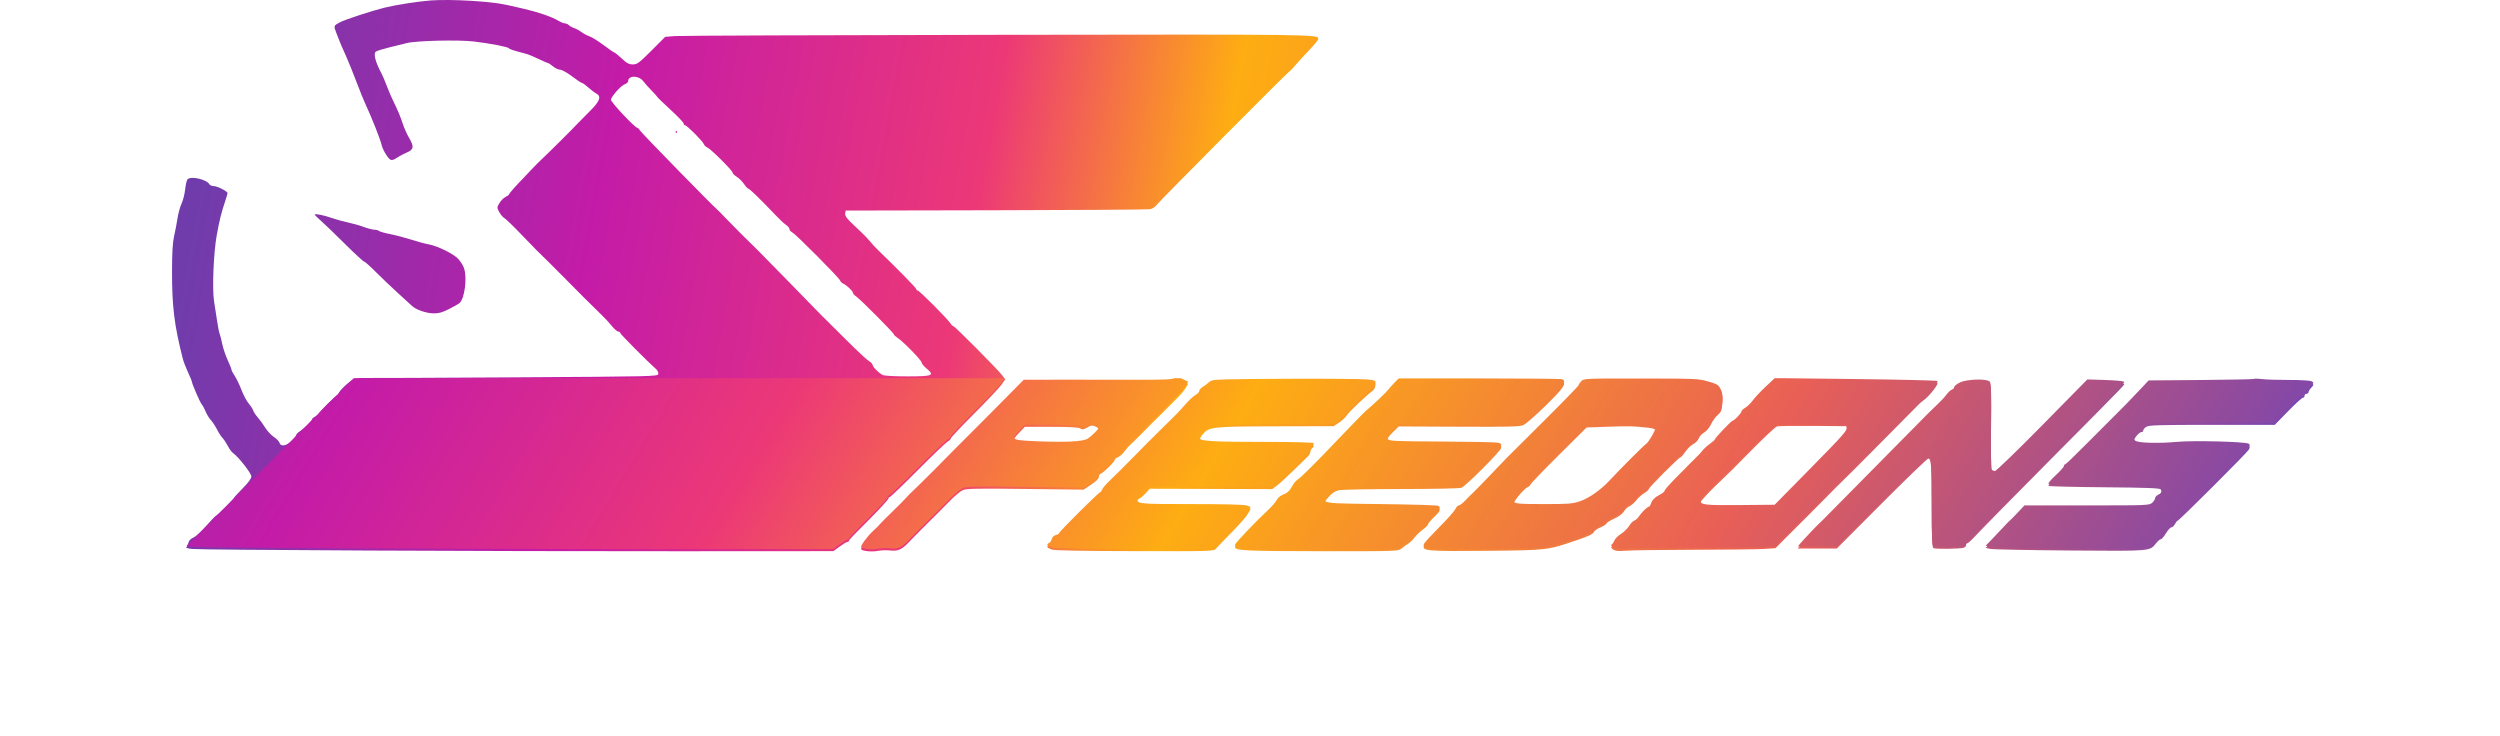 <svg width="683" height="201" viewBox="0 0 683 201" fill="none" xmlns="http://www.w3.org/2000/svg">
<path fill-rule="evenodd" clip-rule="evenodd" d="M117.79 0.116C114.422 0.354 108.184 1.322 105.057 2.092C101.616 2.938 94.192 5.372 92.868 6.089C91.079 7.056 91.096 6.99 92.026 9.37C93.157 12.269 93.301 12.609 94.583 15.427C95.171 16.719 96.417 19.808 97.352 22.293C98.288 24.777 99.442 27.623 99.917 28.617C101.361 31.635 103.997 38.298 104.256 39.584C104.39 40.25 104.977 41.503 105.56 42.368C106.684 44.034 106.966 44.081 108.76 42.903C109.257 42.576 110.354 42.009 111.198 41.642C113.074 40.826 113.172 40.056 111.716 37.577C111.156 36.624 110.408 34.95 110.055 33.857C109.387 31.794 108.677 30.106 107.33 27.381C106.896 26.502 106.15 24.745 105.673 23.476C105.195 22.208 104.571 20.731 104.286 20.195C102.558 16.946 101.957 14.671 102.679 14.105C102.944 13.896 104.624 13.371 106.412 12.938C108.2 12.505 110.313 11.983 111.108 11.778C113.719 11.105 125.179 10.832 129.484 11.34C134.036 11.876 138.817 12.812 139.091 13.219C139.263 13.475 140.392 13.835 143.675 14.681C144.304 14.843 145.861 15.484 147.135 16.105C148.409 16.726 149.578 17.234 149.732 17.234C149.886 17.234 150.495 17.64 151.085 18.137C151.675 18.634 152.544 19.041 153.015 19.041C153.485 19.041 154.944 19.854 156.257 20.847C157.569 21.841 158.796 22.654 158.984 22.654C159.171 22.654 159.935 23.2 160.68 23.867C161.426 24.534 162.401 25.271 162.848 25.506C164.389 26.313 163.915 27.637 161.09 30.424C159.679 31.815 158.177 33.337 157.752 33.806C156.642 35.032 149.898 41.739 148.061 43.445C147.205 44.239 145.833 45.619 145.012 46.51C144.191 47.401 143.356 48.293 143.155 48.492C141.463 50.168 139.1 52.824 139.1 53.051C139.1 53.205 138.661 53.543 138.125 53.802C137.589 54.062 136.831 54.822 136.441 55.492C135.747 56.684 135.746 56.736 136.403 57.956C136.772 58.641 137.4 59.377 137.798 59.59C138.197 59.804 140.319 61.857 142.514 64.153C145.828 67.621 147.79 69.599 150.025 71.724C150.732 72.397 153.36 75.035 154.729 76.446C156.885 78.669 162.584 84.347 164.444 86.126C165.305 86.949 166.546 88.291 167.203 89.107C167.86 89.924 168.632 90.591 168.919 90.591C169.205 90.591 169.44 90.758 169.44 90.962C169.44 91.263 176.826 98.702 179.305 100.898C179.665 101.216 179.909 101.787 179.846 102.166C179.737 102.839 178.734 102.862 140.725 103.09C119.271 103.218 100.813 103.297 99.707 103.265C98.603 103.232 97.226 103.386 96.648 103.605C95.511 104.038 92.506 106.892 92.506 107.54C92.506 107.758 92.381 107.937 92.228 107.937C91.81 107.937 87.088 112.603 87.088 113.016C87.088 113.212 86.682 113.558 86.186 113.785C85.689 114.011 85.282 114.333 85.282 114.499C85.282 114.932 83.114 117.084 81.942 117.815C81.395 118.155 80.948 118.598 80.948 118.798C80.948 118.999 80.385 119.728 79.696 120.416C78.263 121.85 76.663 122.116 76.364 120.971C76.263 120.586 75.567 119.866 74.816 119.369C74.065 118.871 72.984 117.705 72.414 116.777C71.843 115.848 70.935 114.599 70.394 114C69.854 113.402 69.304 112.565 69.172 112.141C69.04 111.717 68.487 110.86 67.944 110.237C67.401 109.614 66.516 107.951 65.978 106.542C65.44 105.133 64.606 103.399 64.125 102.69C63.644 101.981 63.25 101.231 63.25 101.023C63.25 100.816 62.78 99.63 62.206 98.389C61.631 97.147 60.964 95.169 60.724 93.994C60.483 92.818 60.154 91.531 59.993 91.133C59.832 90.736 59.514 89.11 59.286 87.52C59.059 85.93 58.697 83.588 58.482 82.316C57.937 79.092 58.351 68.921 59.22 64.212C59.993 60.018 60.448 58.178 61.476 55.099C61.856 53.962 62.165 52.905 62.163 52.75C62.159 52.264 59.359 50.841 58.411 50.841C57.913 50.841 57.377 50.619 57.218 50.348C56.43 49.003 52.192 48.028 51.246 48.974C51.016 49.205 50.719 50.434 50.587 51.706C50.456 52.977 50.017 54.726 49.612 55.591C49.206 56.457 48.7 58.303 48.486 59.694C48.272 61.086 47.853 63.281 47.553 64.573C47.168 66.239 47.007 69.024 47 74.149C46.987 83.794 47.601 88.778 49.94 97.999C50.142 98.794 50.781 100.462 51.36 101.705C51.94 102.947 52.415 104.086 52.415 104.234C52.418 104.794 54.638 109.931 55.105 110.458C55.373 110.761 55.862 111.659 56.19 112.454C56.518 113.249 57.167 114.306 57.631 114.803C58.095 115.3 58.833 116.421 59.27 117.293C59.708 118.166 60.39 119.223 60.786 119.642C61.182 120.061 61.841 121.055 62.25 121.85C62.658 122.645 63.295 123.509 63.665 123.769C65.149 124.814 68.668 129.3 68.668 130.146C68.668 130.732 67.9 131.796 66.32 133.4C65.029 134.711 63.972 135.866 63.972 135.966C63.972 136.259 59.497 140.723 59.057 140.869C58.837 140.942 57.625 142.204 56.363 143.672C55.102 145.14 53.538 146.564 52.887 146.836C52.098 147.166 51.624 147.661 51.462 148.322C51.328 148.868 51.065 149.415 50.877 149.539C50.689 149.662 51.404 149.859 52.468 149.976C55.062 150.262 133.913 150.63 185.829 150.6L227.681 150.575L229.401 149.312C230.346 148.617 231.301 148.049 231.523 148.049C231.745 148.049 231.926 147.916 231.926 147.753C231.926 147.508 233.312 146.053 237.666 141.725C240.239 139.168 242.762 136.388 242.762 136.111C242.762 135.919 242.92 135.763 243.113 135.763C243.306 135.763 246.76 132.451 250.788 128.402C254.817 124.354 258.479 120.852 258.925 120.62C259.372 120.388 259.738 120.018 259.738 119.798C259.738 119.578 262.63 116.511 266.165 112.982C269.7 109.453 273.049 105.905 273.609 105.097L274.625 103.629L273.774 102.505C272.552 100.894 260.88 89.146 260.5 89.146C260.325 89.146 259.934 88.767 259.63 88.303C258.785 87.013 251.179 79.389 250.736 79.389C250.522 79.389 250.347 79.219 250.347 79.012C250.347 78.699 245.046 73.287 239.831 68.276C239.159 67.63 238.202 66.591 237.705 65.968C237.209 65.345 236.171 64.248 235.4 63.53C231.335 59.744 230.797 59.121 230.909 58.33L231.023 57.526L272.019 57.441C294.566 57.394 313.526 57.268 314.153 57.16C314.779 57.053 315.536 56.603 315.834 56.161C316.446 55.255 351.921 19.573 352.422 19.359C352.6 19.283 353.21 18.652 353.779 17.956C354.347 17.261 356.013 15.439 357.481 13.908C358.948 12.376 360.149 10.931 360.149 10.695C360.149 9.368 361.338 9.384 272.953 9.514C225.656 9.585 185.783 9.737 184.347 9.854L181.736 10.067L177.974 13.831C174.573 17.233 174.084 17.595 172.894 17.595C171.831 17.595 171.241 17.281 169.839 15.969C168.883 15.075 167.984 14.343 167.841 14.343C167.697 14.343 166.388 13.445 164.931 12.348C163.474 11.251 161.739 10.166 161.075 9.939C160.411 9.711 159.381 9.164 158.785 8.723C158.189 8.283 157.303 7.801 156.815 7.652C156.328 7.503 155.707 7.159 155.435 6.887C155.163 6.615 154.668 6.392 154.335 6.391C154.001 6.39 153.167 6.048 152.481 5.629C150.814 4.612 146.834 3.243 143.073 2.391C141.385 2.009 139.272 1.53 138.378 1.328C134.108 0.364 123.294 -0.273 117.79 0.116ZM175.761 22.213C176.158 22.75 177.158 23.873 177.982 24.709C178.806 25.546 179.538 26.36 179.607 26.52C179.677 26.68 181.319 28.265 183.256 30.044C185.193 31.823 186.777 33.49 186.777 33.748C186.777 34.007 186.949 34.218 187.159 34.218C187.663 34.218 191.982 38.555 192.295 39.376C192.43 39.728 192.828 40.12 193.18 40.246C194.058 40.562 200.119 46.575 200.131 47.142C200.137 47.394 200.642 47.904 201.255 48.277C201.867 48.649 202.767 49.541 203.255 50.259C203.742 50.977 204.293 51.564 204.48 51.564C204.808 51.564 208.066 54.742 211.97 58.871C213.014 59.974 214.273 61.143 214.77 61.468C215.266 61.794 215.673 62.294 215.673 62.581C215.673 62.868 216.038 63.293 216.485 63.527C217.518 64.066 229.198 75.818 229.51 76.63C229.638 76.964 229.996 77.334 230.305 77.453C231.168 77.785 233.01 79.498 233.01 79.97C233.01 80.201 233.383 80.635 233.839 80.933C234.948 81.661 244.207 90.966 244.207 91.354C244.207 91.522 244.654 91.943 245.2 92.291C246.717 93.255 251.792 98.46 251.792 99.051C251.792 99.338 252.383 100.06 253.105 100.656C255.434 102.577 254.852 102.823 247.955 102.828C244.4 102.83 241.599 102.675 241.161 102.449C240.046 101.878 238.428 100.278 238.428 99.747C238.428 99.491 237.981 99.001 237.435 98.659C236.888 98.317 235.116 96.728 233.496 95.128C231.875 93.527 230.331 92.002 230.064 91.739C229.551 91.233 224.706 86.421 224.261 85.975C224.117 85.831 220.273 81.891 215.718 77.221C211.163 72.55 207.174 68.485 206.853 68.187C205.397 66.832 199.454 60.894 198.129 59.469C197.32 58.599 196.378 57.644 196.036 57.346C194.399 55.92 175.473 36.557 174.978 35.803C174.668 35.329 174.3 34.941 174.162 34.941C173.488 34.941 166.912 27.963 166.912 27.248C166.912 26.464 169.591 23.431 170.614 23.056C171.16 22.855 171.607 22.472 171.607 22.203C171.607 20.539 174.527 20.545 175.761 22.213ZM184.61 36.025C184.61 36.29 184.719 36.398 184.851 36.266C184.983 36.133 184.983 35.916 184.851 35.784C184.719 35.651 184.61 35.76 184.61 36.025ZM86.005 58.631C86.005 58.76 86.777 59.54 87.721 60.364C88.664 61.188 91.605 64.017 94.255 66.65C96.906 69.284 99.242 71.439 99.447 71.439C99.652 71.439 101.075 72.699 102.609 74.24C104.143 75.78 106.825 78.341 108.571 79.931C110.317 81.521 112.106 83.157 112.547 83.566C113.706 84.64 116.375 85.566 118.448 85.613C119.803 85.644 120.804 85.371 122.538 84.498C123.8 83.862 125.119 83.124 125.468 82.859C126.918 81.757 127.698 75.924 126.757 73.221C126.524 72.552 125.833 71.447 125.222 70.766C123.967 69.367 119.538 67.184 117.067 66.746C116.173 66.588 114.06 66.015 112.372 65.473C110.683 64.931 108.083 64.249 106.593 63.958C105.103 63.666 103.73 63.278 103.541 63.096C103.352 62.915 102.783 62.761 102.277 62.754C101.77 62.748 100.462 62.408 99.369 62C98.276 61.592 96.326 61.037 95.035 60.766C93.743 60.496 91.793 59.959 90.7 59.575C88.422 58.773 86.005 58.287 86.005 58.631ZM320.904 103.867C320.383 104.248 318.162 104.347 310.667 104.322C305.402 104.305 296.279 104.298 290.393 104.307L279.692 104.323L276.488 107.563C272.768 111.324 273.114 110.976 268.23 115.887C266.154 117.974 263.029 121.103 261.284 122.839C259.54 124.576 258.005 126.12 257.874 126.272C257.743 126.424 257.119 127.063 256.489 127.692C255.859 128.322 254.937 129.243 254.441 129.74C253.944 130.237 253.047 131.128 252.446 131.719C251.846 132.311 251.087 133.063 250.76 133.389C250.434 133.716 249.778 134.343 249.303 134.783C248.828 135.222 248.097 135.965 247.678 136.433C247.259 136.901 246.591 137.602 246.193 137.99C242.548 141.55 240.234 143.867 240.234 143.954C240.234 144.012 239.48 144.754 238.558 145.602C236.865 147.162 234.975 149.774 235.303 150.102C235.792 150.591 238.22 150.816 239.761 150.515C240.717 150.329 242.268 150.272 243.209 150.389C245.2 150.637 246.344 150.159 248.074 148.354C250.102 146.237 253.359 142.962 255.686 140.699C256.536 139.872 258.272 138.122 259.544 136.809C260.816 135.497 262.395 134.189 263.055 133.904C264.059 133.47 266.827 133.418 280.145 133.581L296.038 133.775L298.115 132.388C299.455 131.493 300.192 130.752 300.192 130.299C300.192 129.913 300.454 129.496 300.776 129.372C301.589 129.06 304.526 126.158 304.526 125.667C304.526 125.446 304.916 125.117 305.393 124.935C305.871 124.753 306.724 123.985 307.289 123.227C307.855 122.47 308.562 121.664 308.86 121.436C309.158 121.209 310.296 120.113 311.388 119.001C314.236 116.103 315.127 115.209 316.37 114.005C316.975 113.418 317.605 112.799 317.77 112.63C319.391 110.968 320.113 110.242 321.583 108.799C322.523 107.877 323.587 106.615 323.949 105.994L324.607 104.866L323.089 104.123C321.787 103.486 321.475 103.45 320.904 103.867ZM330.755 104.664C330.334 104.95 329.909 105.28 329.809 105.395C329.71 105.511 329.182 105.89 328.635 106.237C328.089 106.585 327.642 107.106 327.642 107.394C327.642 107.683 327.195 108.158 326.649 108.451C326.102 108.744 324.843 109.909 323.85 111.041C321.858 113.31 321.2 113.984 316.768 118.293C315.1 119.915 311.944 123.086 309.754 125.34C307.563 127.594 304.77 130.375 303.546 131.52C302.323 132.665 301.219 133.925 301.093 134.32C300.968 134.716 300.74 135.04 300.587 135.04C300.202 135.04 289.356 145.833 289.356 146.216C289.356 146.386 288.952 146.627 288.458 146.751C287.914 146.887 287.475 147.319 287.342 147.848C287.222 148.327 286.894 148.808 286.614 148.915C285.781 149.235 286.03 149.685 287.279 150.119C288.096 150.404 295.013 150.541 310.018 150.57C331.506 150.611 331.585 150.609 332.231 149.852C332.588 149.435 334.516 147.435 336.517 145.409C338.518 143.383 340.497 141.127 340.914 140.396L341.674 139.067L340.564 138.679C339.849 138.43 334.489 138.292 325.493 138.292C311.271 138.292 310.666 138.237 310.666 136.944C310.666 136.679 310.931 136.361 311.255 136.237C311.579 136.112 312.356 135.451 312.982 134.768L314.119 133.526L330.849 133.576L347.578 133.626L348.898 132.621C349.623 132.069 351.377 130.476 352.795 129.082C355.402 126.52 355.705 126.226 357.17 124.839C357.616 124.415 357.982 123.793 357.982 123.455C357.982 123.118 358.224 122.641 358.52 122.395C358.816 122.149 358.969 121.804 358.86 121.628C358.751 121.452 352.874 121.307 345.771 121.305C331.725 121.302 328.043 121.108 327.754 120.354C327.652 120.09 328.013 119.342 328.556 118.693C330.305 116.604 331.124 116.513 348.618 116.469L364.356 116.429L365.836 115.449C366.65 114.91 367.596 114.016 367.938 113.462C368.488 112.572 373.4 107.917 375.022 106.748C375.356 106.508 375.681 105.904 375.745 105.408C375.856 104.547 375.751 104.492 373.513 104.24C372.222 104.095 362.245 104.014 351.343 104.06C334.77 104.129 331.395 104.228 330.755 104.664ZM380.953 105.137C380.316 105.783 379.558 106.636 379.267 107.034C378.763 107.723 375.032 111.258 373.142 112.839C372.651 113.249 369.567 116.401 366.29 119.843C359.225 127.26 355.571 130.904 354.468 131.627C354.025 131.918 353.391 132.683 353.058 133.327C352.356 134.686 351.693 135.285 350.296 135.819C349.743 136.03 349.058 136.654 348.772 137.207C348.486 137.76 347.491 138.921 346.561 139.788C342.81 143.282 337.394 148.989 337.394 149.449C337.394 150.43 340.239 150.569 360.806 150.588C381.71 150.606 381.983 150.597 382.89 149.857C383.395 149.444 384.218 148.845 384.721 148.526C385.224 148.208 386.029 147.427 386.51 146.792C386.992 146.158 388.003 145.194 388.757 144.652C389.511 144.109 390.128 143.486 390.128 143.266C390.128 143.046 390.86 142.165 391.754 141.308C393.466 139.666 393.663 139.241 392.927 138.765C392.679 138.604 385.652 138.391 377.311 138.292C360.355 138.09 360.89 138.191 363.117 135.634C363.915 134.717 364.776 134.164 365.748 133.942C366.542 133.76 374.212 133.608 382.791 133.603C391.65 133.598 398.775 133.447 399.283 133.254C400.42 132.821 409.832 123.409 410.082 122.456C410.231 121.886 410.04 121.695 409.138 121.511C408.516 121.383 401.605 121.245 393.78 121.203C380.687 121.133 379.52 121.077 379.155 120.497C378.823 119.971 379.038 119.584 380.437 118.184L382.118 116.503L398.539 116.58C412.202 116.645 415.164 116.57 416.179 116.134C416.85 115.846 419.633 113.413 422.365 110.727C427.234 105.938 428.075 104.686 426.76 104.181C426.445 104.061 416.271 103.962 404.149 103.962H382.11L380.953 105.137ZM432.026 104.685C431.629 105.082 431.304 105.569 431.304 105.766C431.304 105.964 427.003 110.395 421.746 115.614C416.488 120.832 411.95 125.346 411.661 125.644C411.372 125.942 409.294 128.113 407.043 130.469C404.792 132.824 402.646 135.02 402.275 135.347C401.903 135.675 401.024 136.553 400.32 137.298C399.617 138.044 398.821 138.653 398.551 138.653C398.28 138.653 397.859 139.097 397.615 139.639C397.371 140.18 395.434 142.368 393.31 144.501C391.186 146.633 389.274 148.703 389.062 149.101C388.314 150.498 390.214 150.65 406.382 150.48C423.06 150.304 422.651 150.354 431.19 147.44C433.958 146.495 435.283 145.863 435.399 145.431C435.493 145.084 436.317 144.48 437.229 144.089C438.142 143.697 438.889 143.216 438.889 143.02C438.889 142.823 439.831 142.229 440.983 141.7C442.305 141.093 443.299 140.353 443.677 139.693C444.007 139.117 444.66 138.501 445.127 138.324C445.595 138.146 446.446 137.413 447.017 136.696C447.589 135.978 448.595 135.074 449.252 134.686C449.909 134.298 450.447 133.819 450.447 133.622C450.447 133.192 458.702 124.921 459.131 124.921C459.295 124.921 459.887 124.244 460.446 123.415C461.006 122.587 461.971 121.651 462.592 121.337C463.212 121.023 463.889 120.319 464.095 119.773C464.301 119.228 464.971 118.496 465.585 118.147C466.235 117.777 467.017 116.836 467.463 115.887C467.882 114.993 468.708 113.855 469.296 113.358C470.209 112.588 470.393 112.134 470.543 110.286C470.677 108.639 470.562 107.814 470.065 106.853C469.485 105.734 469.097 105.497 466.701 104.797C464.105 104.039 463.34 104.005 448.37 103.984C433.215 103.963 432.727 103.984 432.026 104.685ZM482.415 106.176C481.058 107.443 479.484 109.117 478.918 109.895C478.351 110.675 477.402 111.607 476.809 111.968C476.216 112.329 475.731 112.802 475.731 113.019C475.731 113.471 473.764 115.526 473.332 115.526C472.994 115.526 468.507 120.251 468.507 120.607C468.507 120.739 467.897 121.283 467.152 121.814C466.408 122.345 465.473 123.2 465.075 123.713C464.678 124.226 464.059 124.911 463.699 125.235C463.34 125.56 462.609 126.285 462.074 126.846C461.54 127.409 459.68 129.291 457.942 131.03C456.204 132.769 454.782 134.378 454.782 134.606C454.782 134.835 454.269 135.287 453.642 135.611C452.147 136.384 451.317 137.201 451.01 138.202C450.872 138.649 450.632 139.015 450.476 139.015C450.06 139.015 448.477 140.547 447.756 141.647C447.413 142.171 446.833 142.695 446.468 142.811C446.103 142.927 445.478 143.575 445.079 144.251C444.68 144.927 443.687 145.902 442.872 146.417C442.056 146.932 441.243 147.738 441.065 148.208C440.886 148.678 440.555 149.177 440.33 149.316C440.057 149.485 440.181 149.754 440.702 150.118C441.312 150.545 442.093 150.618 444.25 150.447C445.771 150.326 454.167 150.214 462.908 150.197C471.649 150.181 480.209 150.077 481.931 149.967L485.062 149.767L488.252 146.554C490.007 144.787 492.637 142.164 494.097 140.726C495.557 139.288 497.833 136.995 499.154 135.631C500.475 134.267 502.507 132.234 503.67 131.114C504.833 129.994 507.793 127.045 510.248 124.56C512.703 122.076 514.881 119.88 515.088 119.682C515.586 119.201 523.84 110.867 524.342 110.338C524.557 110.111 525.179 109.599 525.724 109.202C527.108 108.192 529.629 104.979 529.288 104.659C529.133 104.513 519.079 104.276 506.944 104.133L484.883 103.872L482.415 106.176ZM615.864 104.091C615.76 104.196 609.225 104.332 601.341 104.394L587.008 104.507L585.487 106.132C582.229 109.609 579.374 112.547 577.173 114.685C575.911 115.912 572.539 119.287 569.681 122.184C566.822 125.081 564.344 127.451 564.173 127.451C564.002 127.451 563.861 127.652 563.861 127.896C563.861 128.141 562.853 129.273 561.619 130.411C560.386 131.549 559.494 132.597 559.637 132.74C559.779 132.883 566.673 133.056 574.955 133.124C586.362 133.218 590.083 133.355 590.296 133.692C590.824 134.522 590.592 135.284 589.687 135.697C589.19 135.923 588.784 136.349 588.784 136.644C588.784 136.939 588.428 137.512 587.993 137.917C587.221 138.636 586.812 138.653 570.139 138.653H553.075L551.335 140.513C550.377 141.535 549.372 142.552 549.101 142.771C548.83 142.991 548.18 143.65 547.656 144.236C547.133 144.822 545.755 146.284 544.595 147.485L542.485 149.669L543.692 149.955C544.356 150.112 554.144 150.31 565.443 150.395C588.033 150.564 587.261 150.63 589.081 148.369C589.542 147.795 590.111 147.321 590.345 147.315C590.579 147.309 591.211 146.577 591.75 145.689C592.288 144.801 592.951 144.074 593.224 144.074C593.496 144.074 593.936 143.667 594.201 143.171C594.467 142.674 594.791 142.267 594.921 142.267C595.307 142.267 613.941 123.663 614.384 122.836C614.693 122.258 614.684 122.008 614.348 121.8C613.422 121.228 599.208 120.872 594.563 121.306C590.191 121.714 584.932 121.623 583.637 121.116C583.289 120.98 583.005 120.665 583.005 120.414C583.005 119.727 584.431 118.055 585.017 118.055C585.301 118.055 585.533 117.851 585.533 117.6C585.533 117.35 585.899 116.903 586.346 116.607C587.037 116.148 589.717 116.068 604.315 116.068H621.471L625.083 112.367C627.07 110.332 628.899 108.665 629.147 108.663C629.395 108.661 629.598 108.416 629.598 108.118C629.598 107.82 629.842 107.576 630.14 107.576C630.438 107.576 630.682 107.383 630.682 107.147C630.682 106.912 631.022 106.357 631.438 105.913C632.176 105.127 632.178 105.099 631.503 104.738C631.117 104.531 628.418 104.372 625.38 104.378C622.393 104.383 619.072 104.279 618.001 104.145C616.93 104.011 615.968 103.987 615.864 104.091ZM535.418 105.084C534.573 105.502 533.882 106.061 533.882 106.324C533.882 106.589 533.598 106.9 533.25 107.017C532.903 107.134 532.212 107.782 531.715 108.457C531.219 109.132 530.043 110.389 529.102 111.25C528.161 112.111 526.293 113.954 524.951 115.345C523.609 116.736 518.121 122.293 512.756 127.693C507.391 133.093 501.846 138.704 500.435 140.16C499.024 141.617 497.561 143.082 497.184 143.414C496.425 144.085 492.915 147.785 491.838 149.048L491.15 149.856H496.481H501.813L514.064 137.569C520.803 130.812 526.535 125.283 526.803 125.283C527.614 125.283 527.742 127.08 527.742 138.497C527.742 146.865 527.849 149.521 528.194 149.742C528.676 150.053 535.443 149.971 536.501 149.642C536.849 149.534 537.133 149.213 537.133 148.928C537.133 148.643 537.3 148.41 537.504 148.41C537.709 148.41 538.724 147.476 539.761 146.333C540.798 145.19 550.099 135.735 560.429 125.322C582.933 102.64 580.551 105.135 580.012 104.8C579.77 104.65 577.479 104.462 574.919 104.381L570.264 104.235L557.943 116.752C551.166 123.636 545.346 129.266 545.01 129.263C544.675 129.26 544.269 129.055 544.11 128.806C543.951 128.558 543.878 123.189 543.949 116.877C544.046 108.143 543.97 105.27 543.631 104.861C542.895 103.974 537.356 104.124 535.418 105.084ZM299.493 116.623C299.877 116.829 300.192 117.159 300.192 117.358C300.192 117.785 298.361 119.625 297.14 120.425C295.944 121.21 291.19 121.457 283.486 121.136C276.14 120.83 276.013 120.753 278.533 118.128L279.992 116.61H287.207C292.309 116.61 294.632 116.741 295.137 117.057C295.725 117.424 296.03 117.393 296.848 116.886C298.012 116.163 298.538 116.111 299.493 116.623ZM450.357 116.862C451.506 116.989 452.253 117.248 452.253 117.518C452.253 118.223 450.371 121.453 449.747 121.819C449.198 122.142 442.73 128.609 439.751 131.815C437.33 134.42 434.113 136.685 431.653 137.517C429.606 138.208 428.569 138.292 422.053 138.292C414.647 138.292 413.606 138.186 413.606 137.434C413.606 136.805 416.47 133.453 417.264 133.151C417.645 133.007 418.054 132.632 418.174 132.319C418.295 132.006 421.783 128.383 425.926 124.27L433.459 116.791L439.335 116.579C445.006 116.374 446.262 116.407 450.357 116.862ZM504.556 117.385C504.651 118.206 503.274 119.753 494.749 128.407L484.831 138.473L475.376 138.56C465.785 138.649 464.534 138.506 464.534 137.319C464.534 136.996 466.443 134.889 468.778 132.636C471.112 130.382 473.231 128.335 473.487 128.085C473.743 127.836 475.231 126.331 476.792 124.741C481.583 119.862 484.915 116.698 485.483 116.488C485.781 116.377 490.169 116.319 495.235 116.358L504.445 116.429L504.556 117.385Z" fill="url(#paint0_linear)"/>
<g filter="url(#filter0_d)">
<path fill-rule="evenodd" clip-rule="evenodd" d="M274.442 103.32H96.643L50.992 149.112C51.238 149.214 51.781 149.323 52.47 149.399C55.064 149.684 133.915 150.053 185.831 150.022L227.684 149.997L229.403 148.735C230.349 148.04 231.304 147.472 231.526 147.472C231.747 147.472 231.929 147.338 231.929 147.175C231.929 146.931 233.315 145.476 237.668 141.148C240.242 138.59 242.764 135.811 242.764 135.534C242.764 135.342 242.922 135.185 243.116 135.185C243.308 135.185 246.762 131.873 250.791 127.825C254.819 123.777 258.481 120.275 258.928 120.043C259.375 119.811 259.74 119.441 259.74 119.221C259.74 119.001 262.633 115.934 266.167 112.405C269.702 108.875 273.052 105.328 273.611 104.52L274.442 103.32ZM484.858 103.32H487.013L506.947 103.556C519.081 103.699 529.136 103.936 529.291 104.082C529.632 104.402 527.111 107.615 525.727 108.625C525.182 109.022 524.56 109.533 524.344 109.761C523.843 110.29 515.588 118.624 515.09 119.104C514.883 119.303 512.706 121.498 510.251 123.983C507.795 126.467 504.835 129.417 503.672 130.537C502.51 131.657 500.477 133.69 499.156 135.054C497.835 136.418 495.56 138.711 494.1 140.149C492.639 141.587 490.009 144.209 488.254 145.977L485.064 149.19L481.934 149.39C480.212 149.5 471.652 149.603 462.911 149.62C454.17 149.637 445.774 149.749 444.252 149.87C442.095 150.041 441.314 149.968 440.704 149.541C440.184 149.176 440.059 148.908 440.332 148.739C440.558 148.6 440.888 148.101 441.067 147.631C441.246 147.161 442.059 146.354 442.874 145.839C443.69 145.324 444.683 144.35 445.082 143.674C445.48 142.998 446.105 142.35 446.47 142.234C446.836 142.118 447.415 141.594 447.758 141.07C448.479 139.97 450.062 138.438 450.478 138.438C450.634 138.438 450.874 138.072 451.012 137.624C451.319 136.624 452.149 135.807 453.644 135.034C454.271 134.709 454.784 134.257 454.784 134.029C454.784 133.801 456.206 132.192 457.944 130.453C459.683 128.714 461.542 126.831 462.076 126.269C462.611 125.707 463.342 124.982 463.702 124.658C464.061 124.334 464.681 123.649 465.078 123.136C465.475 122.623 466.41 121.768 467.155 121.237C467.9 120.706 468.509 120.162 468.509 120.029C468.509 119.674 472.996 114.949 473.334 114.949C473.767 114.949 475.733 112.894 475.733 112.441C475.733 112.225 476.218 111.752 476.812 111.391C477.405 111.03 478.353 110.097 478.92 109.318C479.487 108.539 481.061 106.866 482.418 105.599L484.858 103.32ZM320.86 103.32H322.615C322.758 103.385 322.915 103.46 323.091 103.546L324.61 104.288L323.951 105.417C323.589 106.038 322.525 107.3 321.586 108.221C320.115 109.665 319.393 110.39 317.773 112.053C317.608 112.222 316.977 112.841 316.372 113.428C315.13 114.632 314.238 115.526 311.391 118.424C310.298 119.535 309.161 120.631 308.862 120.859C308.564 121.086 307.857 121.892 307.292 122.65C306.726 123.408 305.873 124.176 305.396 124.358C304.919 124.539 304.528 124.869 304.528 125.09C304.528 125.581 301.591 128.483 300.778 128.795C300.457 128.918 300.194 129.335 300.194 129.722C300.194 130.175 299.457 130.916 298.117 131.811L296.04 133.198L280.148 133.003C266.83 132.84 264.061 132.893 263.057 133.327C262.398 133.612 260.818 134.919 259.547 136.232C258.275 137.544 256.539 139.295 255.688 140.122C253.362 142.385 250.105 145.66 248.076 147.776C246.346 149.581 245.203 150.06 243.211 149.812C242.27 149.695 240.719 149.752 239.764 149.938C238.223 150.239 235.794 150.014 235.306 149.525C234.977 149.197 236.867 146.584 238.56 145.025C239.482 144.176 240.236 143.435 240.236 143.377C240.236 143.289 242.551 140.973 246.196 137.412C246.593 137.024 247.261 136.324 247.68 135.856C248.099 135.388 248.831 134.645 249.306 134.206C249.78 133.766 250.436 133.139 250.763 132.812C251.09 132.485 251.848 131.734 252.448 131.142C253.049 130.55 253.947 129.66 254.443 129.163C254.94 128.666 255.862 127.744 256.492 127.115C257.122 126.485 257.745 125.846 257.876 125.695C258.007 125.543 259.543 123.998 261.287 122.262C263.031 120.525 266.157 117.397 268.232 115.31C270.977 112.549 272.07 111.45 273.162 110.35C274.012 109.492 274.861 108.633 276.49 106.986L279.695 103.746L290.396 103.73C296.282 103.721 305.404 103.728 310.669 103.745C317.958 103.769 320.259 103.676 320.86 103.32ZM329.812 104.818C329.911 104.702 330.336 104.373 330.757 104.087C331.397 103.651 334.773 103.552 351.345 103.482C362.248 103.436 372.225 103.518 373.516 103.663C375.753 103.915 375.858 103.969 375.747 104.83C375.683 105.327 375.358 105.93 375.025 106.17C373.402 107.339 368.49 111.995 367.941 112.884C367.598 113.439 366.652 114.333 365.838 114.872L364.358 115.852L348.62 115.892C331.126 115.936 330.308 116.027 328.559 118.116C328.016 118.765 327.654 119.512 327.756 119.777C328.045 120.531 331.728 120.725 345.773 120.728C352.876 120.729 358.753 120.874 358.862 121.051C358.971 121.227 358.818 121.572 358.522 121.818C358.227 122.064 357.985 122.541 357.985 122.878C357.985 123.215 357.619 123.838 357.172 124.261C355.707 125.649 355.405 125.943 352.798 128.505C351.379 129.899 349.626 131.491 348.9 132.044L347.581 133.049L330.851 132.999L314.122 132.949L312.984 134.191C312.358 134.874 311.581 135.535 311.257 135.659C310.934 135.784 310.668 136.102 310.668 136.367C310.668 137.66 311.274 137.715 325.496 137.715C334.491 137.715 339.851 137.852 340.566 138.102L341.676 138.489L340.917 139.818C340.499 140.55 338.521 142.805 336.52 144.832C334.519 146.858 332.59 148.857 332.233 149.275C331.587 150.031 331.509 150.034 310.02 149.992C295.015 149.963 288.098 149.826 287.281 149.542C286.032 149.107 285.784 148.657 286.617 148.338C286.897 148.23 287.224 147.75 287.345 147.27C287.477 146.742 287.917 146.31 288.461 146.173C288.954 146.049 289.358 145.809 289.358 145.639C289.358 145.256 300.204 134.462 300.589 134.462C300.742 134.462 300.971 134.139 301.096 133.743C301.222 133.348 302.325 132.087 303.549 130.942C304.772 129.798 307.565 127.017 309.756 124.763C311.946 122.508 315.103 119.337 316.77 117.716C321.203 113.407 321.86 112.733 323.852 110.464C324.845 109.332 326.105 108.166 326.651 107.874C327.198 107.581 327.645 107.105 327.645 106.817C327.645 106.528 328.091 106.008 328.638 105.66C329.184 105.312 329.712 104.933 329.812 104.818ZM379.27 106.456C379.56 106.059 380.319 105.205 380.955 104.559L382.112 103.385H404.151C416.273 103.385 426.448 103.483 426.762 103.604C428.077 104.109 427.237 105.36 422.367 110.149C419.636 112.835 416.852 115.269 416.181 115.557C415.167 115.993 412.204 116.067 398.541 116.003L382.12 115.926L380.44 117.607C379.041 119.007 378.826 119.394 379.157 119.919C379.523 120.5 380.689 120.556 393.782 120.626C401.607 120.668 408.518 120.806 409.14 120.933C410.042 121.118 410.233 121.309 410.084 121.879C409.835 122.832 400.423 132.244 399.286 132.677C398.778 132.87 391.652 133.021 382.793 133.026C374.214 133.03 366.545 133.183 365.75 133.364C364.779 133.587 363.917 134.14 363.119 135.056C362.433 135.845 361.907 136.381 362.005 136.75C362.226 137.58 365.586 137.575 377.313 137.715C385.654 137.814 392.682 138.027 392.93 138.188C393.665 138.664 393.469 139.089 391.756 140.73C390.862 141.588 390.131 142.469 390.131 142.689C390.131 142.908 389.514 143.532 388.76 144.075C388.005 144.617 386.994 145.58 386.513 146.215C386.031 146.85 385.226 147.63 384.723 147.949C384.221 148.268 383.397 148.867 382.892 149.279C381.986 150.02 381.712 150.029 360.808 150.01C340.242 149.992 337.397 149.853 337.397 148.872C337.397 148.412 342.813 142.704 346.563 139.211C347.494 138.344 348.489 137.183 348.775 136.63C349.06 136.077 349.746 135.452 350.298 135.241C351.695 134.707 352.358 134.109 353.06 132.749C353.393 132.105 354.028 131.341 354.471 131.05C355.573 130.327 359.228 126.683 366.292 119.266C369.57 115.823 372.653 112.672 373.144 112.261C375.035 110.681 378.765 107.146 379.27 106.456ZM431.306 105.189C431.306 104.992 431.632 104.505 432.029 104.108C432.73 103.406 433.218 103.386 448.373 103.407C463.343 103.428 464.107 103.462 466.703 104.22C469.099 104.92 469.488 105.157 470.067 106.276C470.564 107.237 470.679 108.061 470.546 109.709C470.395 111.557 470.211 112.01 469.299 112.78C468.71 113.277 467.885 114.416 467.465 115.31C467.02 116.259 466.238 117.2 465.587 117.57C464.974 117.919 464.303 118.65 464.097 119.196C463.891 119.742 463.215 120.446 462.594 120.76C461.974 121.074 461.008 122.009 460.449 122.838C459.889 123.666 459.297 124.344 459.133 124.344C458.704 124.344 450.45 132.615 450.45 133.044C450.45 133.241 449.912 133.72 449.254 134.108C448.597 134.496 447.592 135.401 447.02 136.118C446.448 136.836 445.597 137.568 445.13 137.746C444.662 137.924 444.01 138.54 443.68 139.115C443.301 139.775 442.308 140.516 440.986 141.123C439.834 141.652 438.892 142.245 438.892 142.442C438.892 142.639 438.145 143.12 437.232 143.512C436.319 143.903 435.496 144.507 435.402 144.854C435.285 145.286 433.961 145.918 431.192 146.863C428.127 147.909 426.215 148.573 424.252 149.002C420.745 149.77 417.075 149.79 406.384 149.902C390.216 150.073 388.317 149.921 389.064 148.524C389.277 148.126 391.189 146.056 393.312 143.923C395.436 141.791 397.374 139.603 397.618 139.061C397.862 138.52 398.282 138.076 398.553 138.076C398.823 138.076 399.62 137.467 400.323 136.721C401.026 135.976 401.906 135.098 402.277 134.77C402.649 134.442 404.795 132.247 407.046 129.892C409.297 127.536 411.375 125.365 411.664 125.067C411.953 124.769 416.491 120.255 421.748 115.036C427.005 109.818 431.306 105.386 431.306 105.189ZM601.344 103.817C609.227 103.755 615.762 103.619 615.866 103.514C615.971 103.41 616.932 103.434 618.003 103.568C619.074 103.701 622.395 103.806 625.382 103.801C628.42 103.795 631.119 103.954 631.506 104.161C632.181 104.522 632.179 104.55 631.441 105.336C631.024 105.779 630.684 106.334 630.684 106.57C630.684 106.806 630.44 106.998 630.142 106.998C629.844 106.998 629.601 107.242 629.601 107.541C629.601 107.839 629.398 108.084 629.149 108.086C628.901 108.088 627.072 109.755 625.086 111.79L621.474 115.491H604.317C589.72 115.491 587.039 115.571 586.348 116.029C585.901 116.325 585.535 116.773 585.535 117.023C585.535 117.273 585.303 117.478 585.02 117.478C584.433 117.478 583.007 119.15 583.007 119.837C583.007 120.087 583.291 120.403 583.639 120.539C584.935 121.045 590.194 121.136 594.565 120.728C599.211 120.295 613.424 120.65 614.35 121.223C614.687 121.431 614.696 121.681 614.387 122.258C613.944 123.086 595.309 141.69 594.923 141.69C594.793 141.69 594.47 142.096 594.204 142.593C593.938 143.09 593.498 143.497 593.226 143.497C592.954 143.497 592.291 144.223 591.752 145.111C591.213 146 590.581 146.731 590.347 146.737C590.113 146.744 589.544 147.218 589.083 147.792C588.776 148.173 588.543 148.488 588.259 148.748C586.859 150.028 584.225 149.958 565.446 149.817C554.146 149.732 544.358 149.534 543.694 149.377L542.487 149.092L544.597 146.908C545.758 145.707 547.135 144.245 547.659 143.659C548.182 143.073 548.832 142.414 549.103 142.194C549.375 141.974 550.38 140.958 551.337 139.935L553.078 138.076H570.141C586.814 138.076 587.223 138.059 587.995 137.339C588.43 136.934 588.786 136.361 588.786 136.067C588.786 135.772 589.192 135.346 589.689 135.119C590.594 134.707 590.826 133.945 590.299 133.115C590.085 132.778 586.364 132.64 574.957 132.547C566.675 132.478 559.782 132.305 559.639 132.163C559.496 132.02 560.388 130.972 561.622 129.834C562.855 128.696 563.864 127.564 563.864 127.319C563.864 127.074 564.004 126.874 564.175 126.874C564.346 126.874 566.825 124.504 569.683 121.606C572.541 118.709 575.913 115.335 577.176 114.108C579.377 111.969 582.232 109.032 585.489 105.554L587.011 103.93L601.344 103.817ZM533.885 105.747C533.885 105.483 534.575 104.925 535.42 104.507C537.358 103.547 542.897 103.396 543.633 104.284C543.973 104.693 544.049 107.566 543.951 116.299C543.88 122.612 543.953 127.981 544.112 128.229C544.272 128.477 544.677 128.683 545.013 128.686C545.349 128.689 551.168 123.058 557.945 116.174L570.267 103.658L574.921 103.804C577.481 103.884 579.773 104.073 580.014 104.223C580.12 104.289 580.296 104.246 580.342 104.305C580.532 104.547 578.527 106.506 560.432 124.745C550.101 135.158 540.801 144.612 539.764 145.755C538.727 146.898 537.711 147.833 537.507 147.833C537.303 147.833 537.136 148.066 537.136 148.351C537.136 148.636 536.851 148.957 536.504 149.065C535.446 149.394 528.678 149.476 528.196 149.165C527.851 148.943 527.745 146.288 527.745 137.919C527.745 126.503 527.617 124.706 526.806 124.706C526.538 124.706 520.805 130.234 514.067 136.992L501.815 149.279H496.484H491.152L491.84 148.471C492.917 147.207 496.428 143.508 497.187 142.837C497.563 142.504 499.026 141.04 500.437 139.583C501.849 138.126 507.393 132.516 512.758 127.116C518.124 121.716 523.612 116.159 524.953 114.768C526.296 113.377 528.163 111.534 529.104 110.673C530.045 109.812 531.221 108.555 531.718 107.88C532.214 107.204 532.905 106.557 533.253 106.44C533.601 106.323 533.885 106.011 533.885 105.747ZM300.194 116.78C300.194 116.582 299.88 116.251 299.495 116.045C298.54 115.534 298.015 115.586 296.85 116.308C296.032 116.816 295.727 116.846 295.139 116.479C294.634 116.164 292.312 116.033 287.209 116.033H279.994L278.536 117.551C276.015 120.175 276.142 120.252 283.488 120.558C291.193 120.88 295.946 120.633 297.143 119.848C298.364 119.048 300.194 117.208 300.194 116.78ZM452.256 116.941C452.256 116.671 451.509 116.412 450.359 116.285C446.264 115.829 445.009 115.797 439.337 116.002L433.462 116.213L425.929 123.693C421.785 127.806 418.297 131.428 418.177 131.742C418.057 132.055 417.647 132.43 417.267 132.574C416.472 132.875 413.608 136.228 413.608 136.857C413.608 137.609 414.65 137.715 422.056 137.715C428.572 137.715 429.608 137.631 431.655 136.94C434.115 136.108 437.332 133.843 439.754 131.238C442.733 128.032 449.2 121.565 449.75 121.242C450.373 120.876 452.256 117.645 452.256 116.941ZM494.751 127.829C503.277 119.176 504.653 117.629 504.558 116.807L504.448 115.852L495.237 115.781C490.172 115.741 485.783 115.8 485.485 115.911C484.917 116.121 481.586 119.285 476.795 124.163C475.233 125.754 473.746 127.259 473.49 127.508C473.234 127.758 471.114 129.805 468.78 132.058C466.446 134.311 464.536 136.419 464.536 136.741C464.536 137.928 465.787 138.072 475.378 137.983L484.833 137.895L494.751 127.829Z" fill="url(#paint1_linear)"/>
</g>
<defs>
<filter id="filter0_d" x="0.992" y="53.32" width="681.011" height="146.754" filterUnits="userSpaceOnUse" color-interpolation-filters="sRGB">
<feFlood flood-opacity="0" result="BackgroundImageFix"/>
<feColorMatrix in="SourceAlpha" type="matrix" values="0 0 0 0 0 0 0 0 0 0 0 0 0 0 0 0 0 0 127 0"/>
<feOffset/>
<feGaussianBlur stdDeviation="25"/>
<feColorMatrix type="matrix" values="0 0 0 0 0 0 0 0 0 0 0 0 0 0 0 0 0 0 0.25 0"/>
<feBlend mode="normal" in2="BackgroundImageFix" result="effect1_dropShadow"/>
<feBlend mode="normal" in="SourceGraphic" in2="effect1_dropShadow" result="shape"/>
</filter>
<linearGradient id="paint0_linear" x1="56.235" y1="41.992" x2="621.034" y2="144.446" gradientUnits="userSpaceOnUse">
<stop stop-color="#703CAB"/>
<stop stop-color="#703CAB"/>
<stop offset="0.188" stop-color="#C41BA8"/>
<stop offset="0.365" stop-color="#EC3877"/>
<stop offset="0.477" stop-color="#FEAD12"/>
<stop offset="0.771" stop-color="#E95F56"/>
<stop offset="1" stop-color="#7845B1"/>
</linearGradient>
<linearGradient id="paint1_linear" x1="-25.437" y1="100.146" x2="469.473" y2="399.144" gradientUnits="userSpaceOnUse">
<stop stop-color="#703CAB"/>
<stop stop-color="#703CAB"/>
<stop offset="0.188" stop-color="#C41BA8"/>
<stop offset="0.365" stop-color="#EC3877"/>
<stop offset="0.551" stop-color="#FEAD12"/>
<stop offset="0.771" stop-color="#E95F56"/>
<stop offset="1" stop-color="#7845B1"/>
</linearGradient>
</defs>
</svg>
